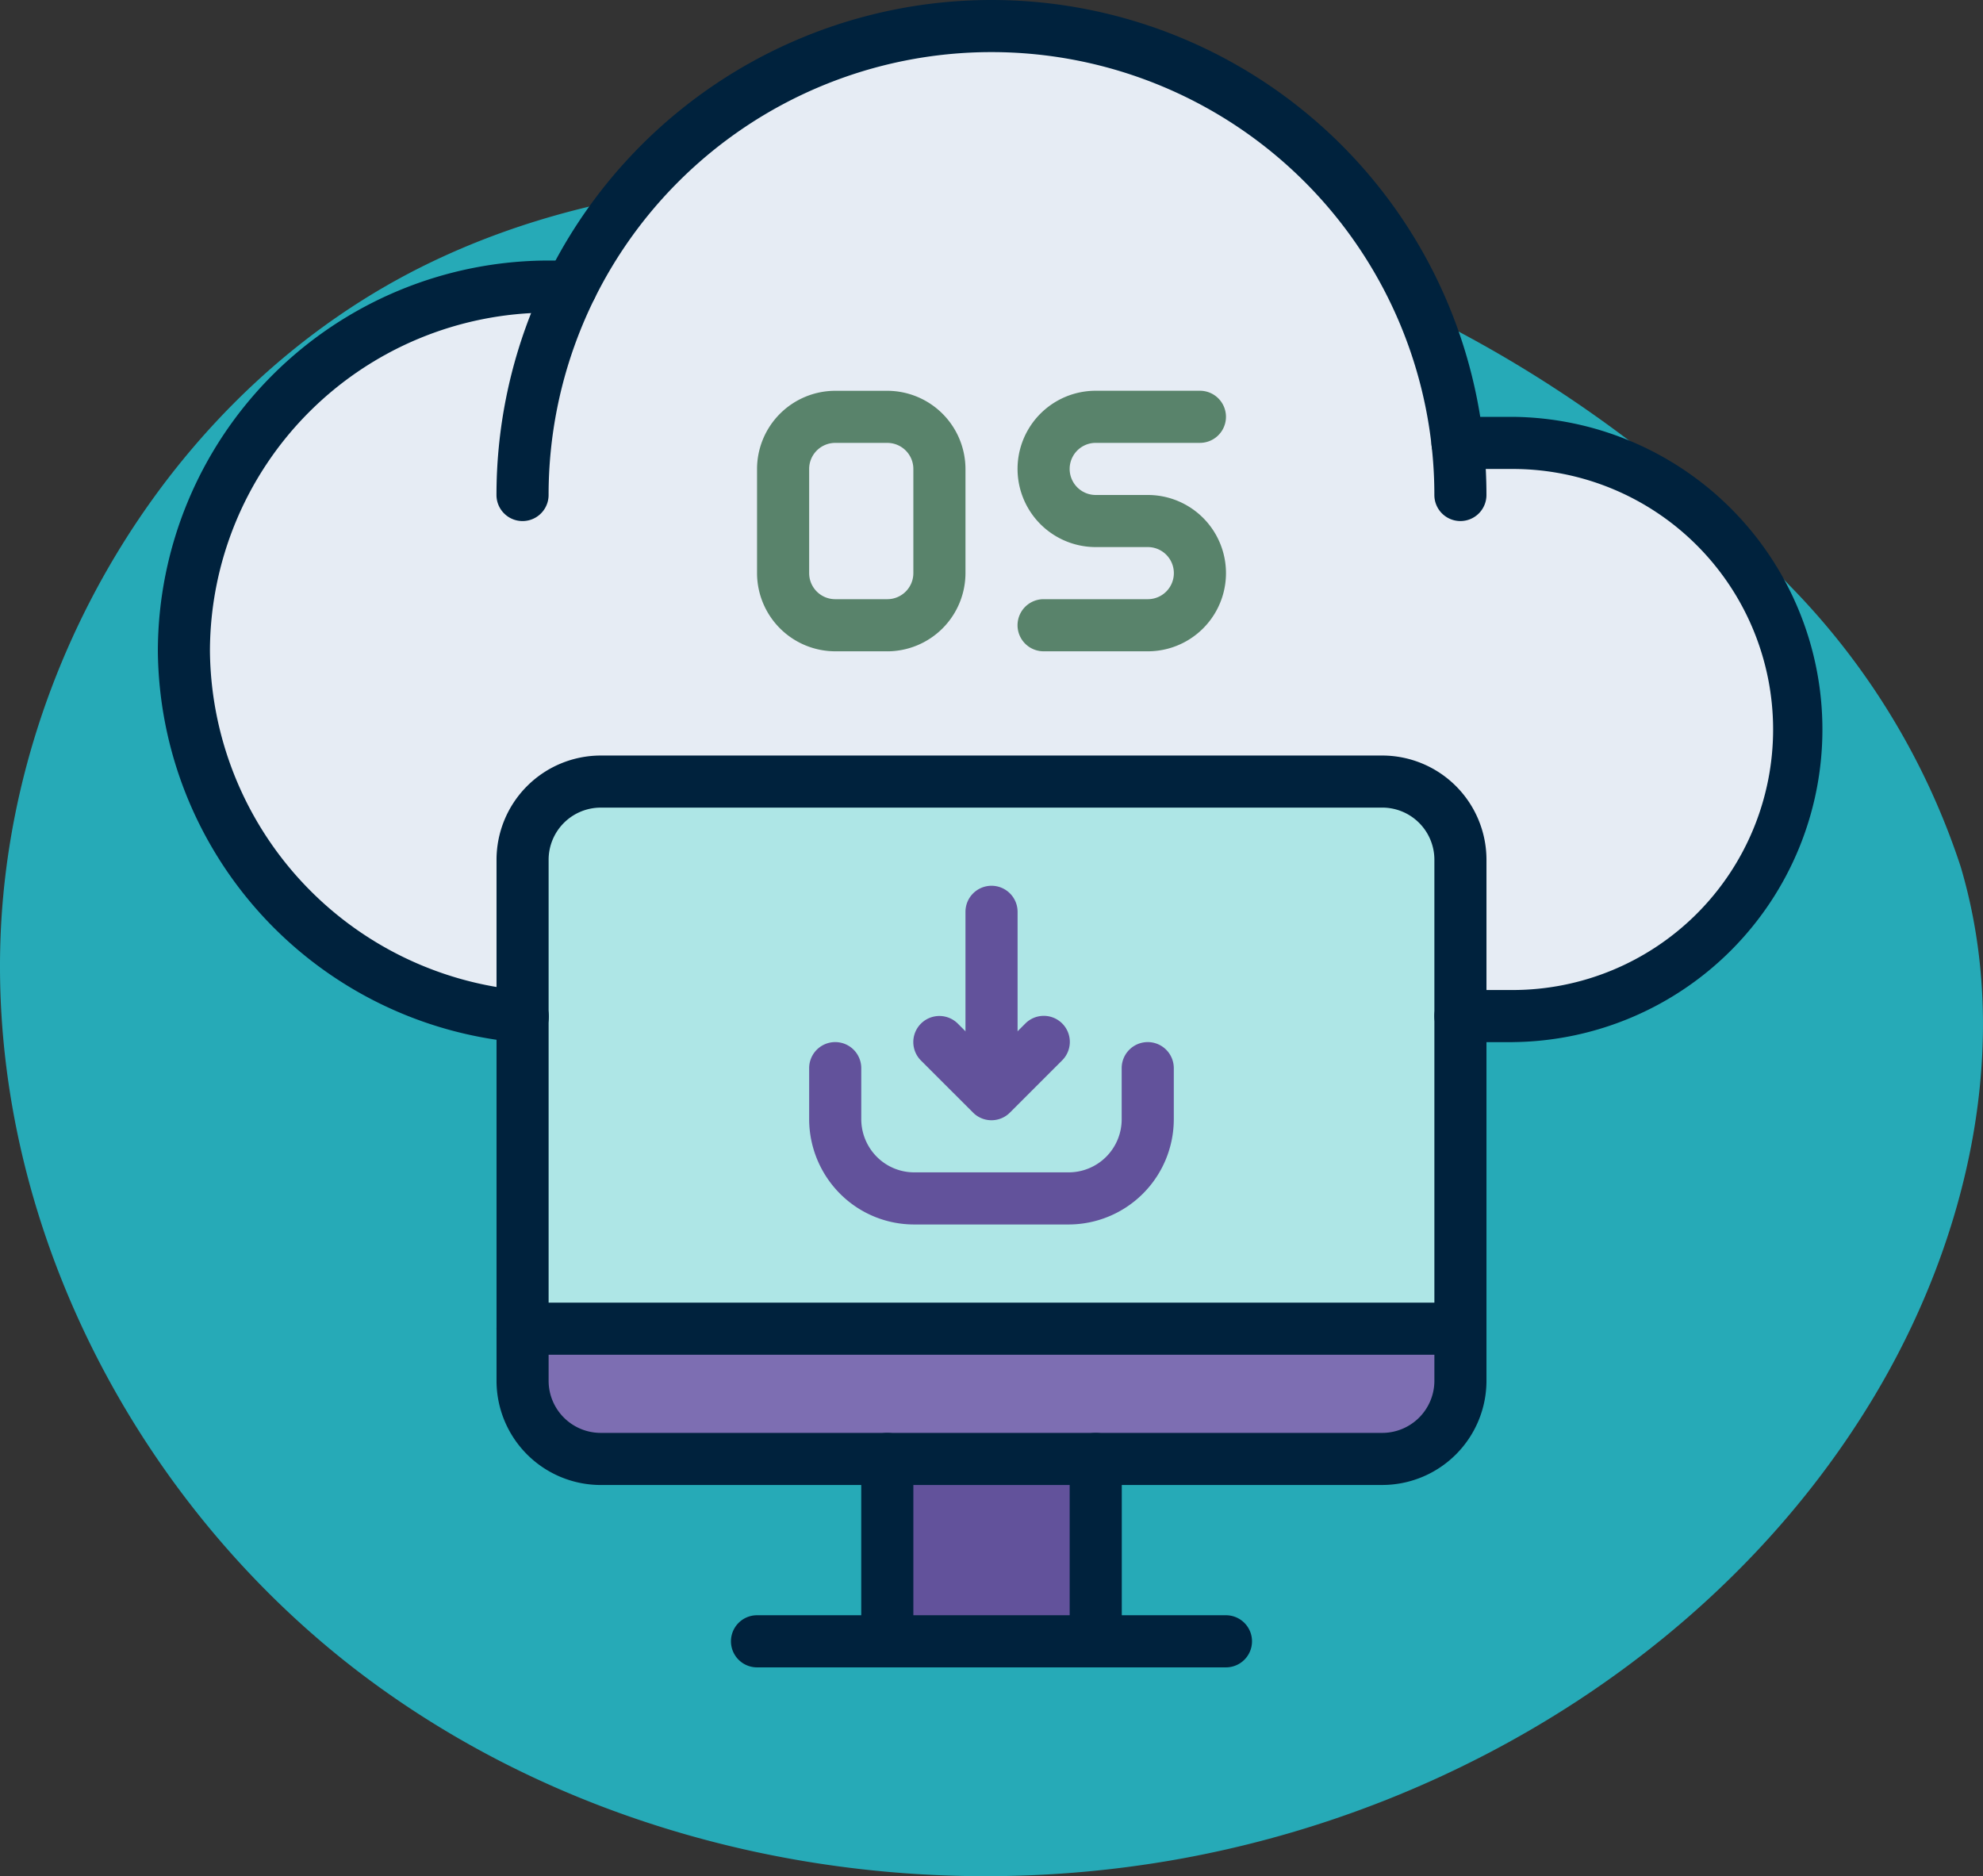 <svg xmlns="http://www.w3.org/2000/svg" width="78.501" height="74.27" viewBox="0 0 78.501 74.27">
  <rect x="0" y="0" width="78.501" height="74.27" fill="#333333" stroke="none"/>
  <g id="Grupo_1101790" data-name="Grupo 1101790" transform="translate(-253 -3040.996)">
    <path id="_12068" data-name="12068" d="M72.033,71.913c-8.038-1.11-16.53-.839-23.844,2.675C38.045,79.46,31.382,90.507,31.127,101.757s5.606,22.305,14.66,28.988,21,9.051,32.068,7.045c11.165-2.023,21.645-8.583,27.469-18.322,3.735-6.245,5.48-13.956,3.417-20.934a28.6,28.6,0,0,0-6.787-11.156A50.145,50.145,0,0,0,72.033,71.913Z" transform="translate(221.881 2976.785)" fill="#26aab7"/>
    <g id="computadora" transform="translate(259.249 3040.996)">
      <path id="Trazado_880392" data-name="Trazado 880392" d="M36.25,56v7.219H28V56Z" transform="translate(0.877 1.753)" fill="#62529b"/>
      <path id="Trazado_880393" data-name="Trazado 880393" d="M64.075,24.5a11.135,11.135,0,0,0-2.455-3.682A11.35,11.35,0,0,0,53.6,17.5H51.421a18.558,18.558,0,0,0-35.075-6.178l-.01-.01h-.9A14.437,14.437,0,0,0,1,25.753,14.689,14.689,0,0,0,14.407,40.21V34A3.09,3.09,0,0,1,17.5,30.908H48.44A3.09,3.09,0,0,1,51.534,34V40.19H53.6A11.339,11.339,0,0,0,64.075,24.5Z" transform="translate(0.031 0.031)" fill="#e6ecf4"/>
      <path id="Trazado_880394" data-name="Trazado 880394" d="M51.127,51v2.063a3.09,3.09,0,0,1-3.094,3.094H17.094A3.09,3.09,0,0,1,14,53.063V51Z" transform="translate(0.438 1.597)" fill="#7d6eb2"/>
      <path id="Trazado_880395" data-name="Trazado 880395" d="M51.127,39.282V51.658H14V33.094A3.09,3.09,0,0,1,17.094,30H48.033a3.09,3.09,0,0,1,3.094,3.094Z" transform="translate(0.438 0.939)" fill="#aee6e6"/>
      <g id="layer38" transform="translate(-0.001 0)">
        <g id="g32520">
          <g id="path10771" transform="translate(23.721 15.469)">
            <path id="Trazado_880396" data-name="Trazado 880396" d="M28.157,25.312H26.094A3.1,3.1,0,0,1,23,22.218V18.093A3.1,3.1,0,0,1,26.094,15h2.063a3.1,3.1,0,0,1,3.094,3.094v4.125a3.1,3.1,0,0,1-3.094,3.094Zm-2.063-8.25a1.032,1.032,0,0,0-1.031,1.031v4.125a1.032,1.032,0,0,0,1.031,1.031h2.063a1.032,1.032,0,0,0,1.031-1.031V18.093a1.032,1.032,0,0,0-1.031-1.031Z" transform="translate(-23 -14.999)" fill="#59836b"/>
          </g>
          <g id="path10775" transform="translate(34.034 15.469)">
            <path id="Trazado_880397" data-name="Trazado 880397" d="M38.157,25.312H34.031a1.031,1.031,0,0,1,0-2.063h4.125a1.031,1.031,0,0,0,0-2.063H36.094a3.094,3.094,0,0,1,0-6.188h4.125a1.031,1.031,0,0,1,0,2.063H36.094a1.031,1.031,0,0,0,0,2.063h2.063a3.094,3.094,0,0,1,0,6.188Z" transform="translate(-33 -14.999)" fill="#59836b"/>
          </g>
          <g id="path10779" transform="translate(13.406)">
            <path id="Trazado_880398" data-name="Trazado 880398" d="M51.157,20.626a1.031,1.031,0,0,1-1.031-1.031,17.532,17.532,0,1,0-35.065,0,1.031,1.031,0,0,1-2.063,0,19.595,19.595,0,0,1,39.19,0,1.031,1.031,0,0,1-1.031,1.031Z" transform="translate(-12.998 0)" fill="#00223d"/>
          </g>
          <g id="path10783" transform="translate(0 10.311)">
            <path id="Trazado_880399" data-name="Trazado 880399" d="M14.439,40.957a.853.853,0,0,1-.088,0A15.7,15.7,0,0,1,0,25.469,15.487,15.487,0,0,1,15.468,10h.9a1.031,1.031,0,0,1,0,2.063h-.9a13.421,13.421,0,0,0-13.406,13.4A13.624,13.624,0,0,0,14.525,38.9a1.031,1.031,0,0,1-.086,2.059Z" transform="translate(0.001 -9.998)" fill="#00223d"/>
          </g>
          <g id="path10787" transform="translate(50.419 16.502)">
            <path id="Trazado_880400" data-name="Trazado 880400" d="M52.1,40.752H50.035a1.031,1.031,0,0,1,0-2.063H52.1a10.313,10.313,0,1,0,0-20.626h-2.18a1.031,1.031,0,0,1,0-2.063H52.1a12.376,12.376,0,0,1,0,24.751Z" transform="translate(-48.888 -16.001)" fill="#00223d"/>
          </g>
          <g id="path10791" transform="translate(13.408 29.907)">
            <path id="Trazado_880401" data-name="Trazado 880401" d="M48.066,57.876H17.125A4.129,4.129,0,0,1,13,53.751V33.123A4.129,4.129,0,0,1,17.125,29h30.94a4.129,4.129,0,0,1,4.124,4.124V53.751a4.129,4.129,0,0,1-4.124,4.124ZM17.125,31.062a2.064,2.064,0,0,0-2.063,2.062V53.751a2.064,2.064,0,0,0,2.063,2.062h30.94a2.064,2.064,0,0,0,2.062-2.062V33.123a2.064,2.064,0,0,0-2.062-2.062Z" transform="translate(-13 -28.999)" fill="#00223d"/>
          </g>
          <g id="path10795" transform="translate(13.408 51.565)">
            <path id="Trazado_880402" data-name="Trazado 880402" d="M51.157,52.062H14.031a1.031,1.031,0,0,1,0-2.063H51.157a1.031,1.031,0,0,1,0,2.063Z" transform="translate(-13 -49.999)" fill="#00223d"/>
          </g>
          <g id="path10799" transform="translate(36.098 56.722)">
            <path id="Trazado_880403" data-name="Trazado 880403" d="M36.032,64.282A1.031,1.031,0,0,1,35,63.25V56.031a1.031,1.031,0,0,1,2.063,0V63.25a1.031,1.031,0,0,1-1.031,1.031Z" transform="translate(-35.001 -55)" fill="#00223d"/>
          </g>
          <g id="path10803" transform="translate(27.847 56.722)">
            <path id="Trazado_880404" data-name="Trazado 880404" d="M28.032,64.282A1.031,1.031,0,0,1,27,63.25V56.031a1.031,1.031,0,0,1,2.063,0V63.25a1.031,1.031,0,0,1-1.031,1.031Z" transform="translate(-27.001 -55)" fill="#00223d"/>
          </g>
          <g id="path10807" transform="translate(22.689 63.94)">
            <path id="Trazado_880405" data-name="Trazado 880405" d="M41.594,64.062H23.03a1.031,1.031,0,1,1,0-2.063H41.594a1.031,1.031,0,1,1,0,2.063Z" transform="translate(-21.999 -61.999)" fill="#00223d"/>
          </g>
          <g id="path10811" transform="translate(31.973 35.064)">
            <path id="Trazado_880406" data-name="Trazado 880406" d="M32.032,42.249A1.031,1.031,0,0,1,31,41.218V35.03a1.031,1.031,0,0,1,2.063,0v6.188a1.031,1.031,0,0,1-1.031,1.031Z" transform="translate(-31.001 -33.999)" fill="#62529b"/>
          </g>
          <g id="path10815" transform="translate(29.91 40.22)">
            <path id="Trazado_880407" data-name="Trazado 880407" d="M32.095,43.124a1.028,1.028,0,0,1-.729-.3L29.3,40.759A1.031,1.031,0,1,1,30.761,39.3l1.333,1.334L33.428,39.3a1.031,1.031,0,1,1,1.458,1.458l-2.063,2.063A1.028,1.028,0,0,1,32.095,43.124Z" transform="translate(-29.001 -38.999)" fill="#62529b"/>
          </g>
          <g id="path10819" transform="translate(25.785 41.252)">
            <path id="Trazado_880408" data-name="Trazado 880408" d="M35.274,47.219H29.166A4.136,4.136,0,0,1,26.221,46,4.19,4.19,0,0,1,25,43.054V41.031a1.031,1.031,0,0,1,2.063,0v2.022a2.117,2.117,0,0,0,.615,1.487,2.089,2.089,0,0,0,1.487.616h6.107a2.1,2.1,0,0,0,2.1-2.1V41.031a1.031,1.031,0,0,1,2.063,0v2.022a4.168,4.168,0,0,1-4.166,4.166Z" transform="translate(-25.001 -40)" fill="#62529b"/>
          </g>
        </g>
      </g>
    </g>
  </g>
</svg>
